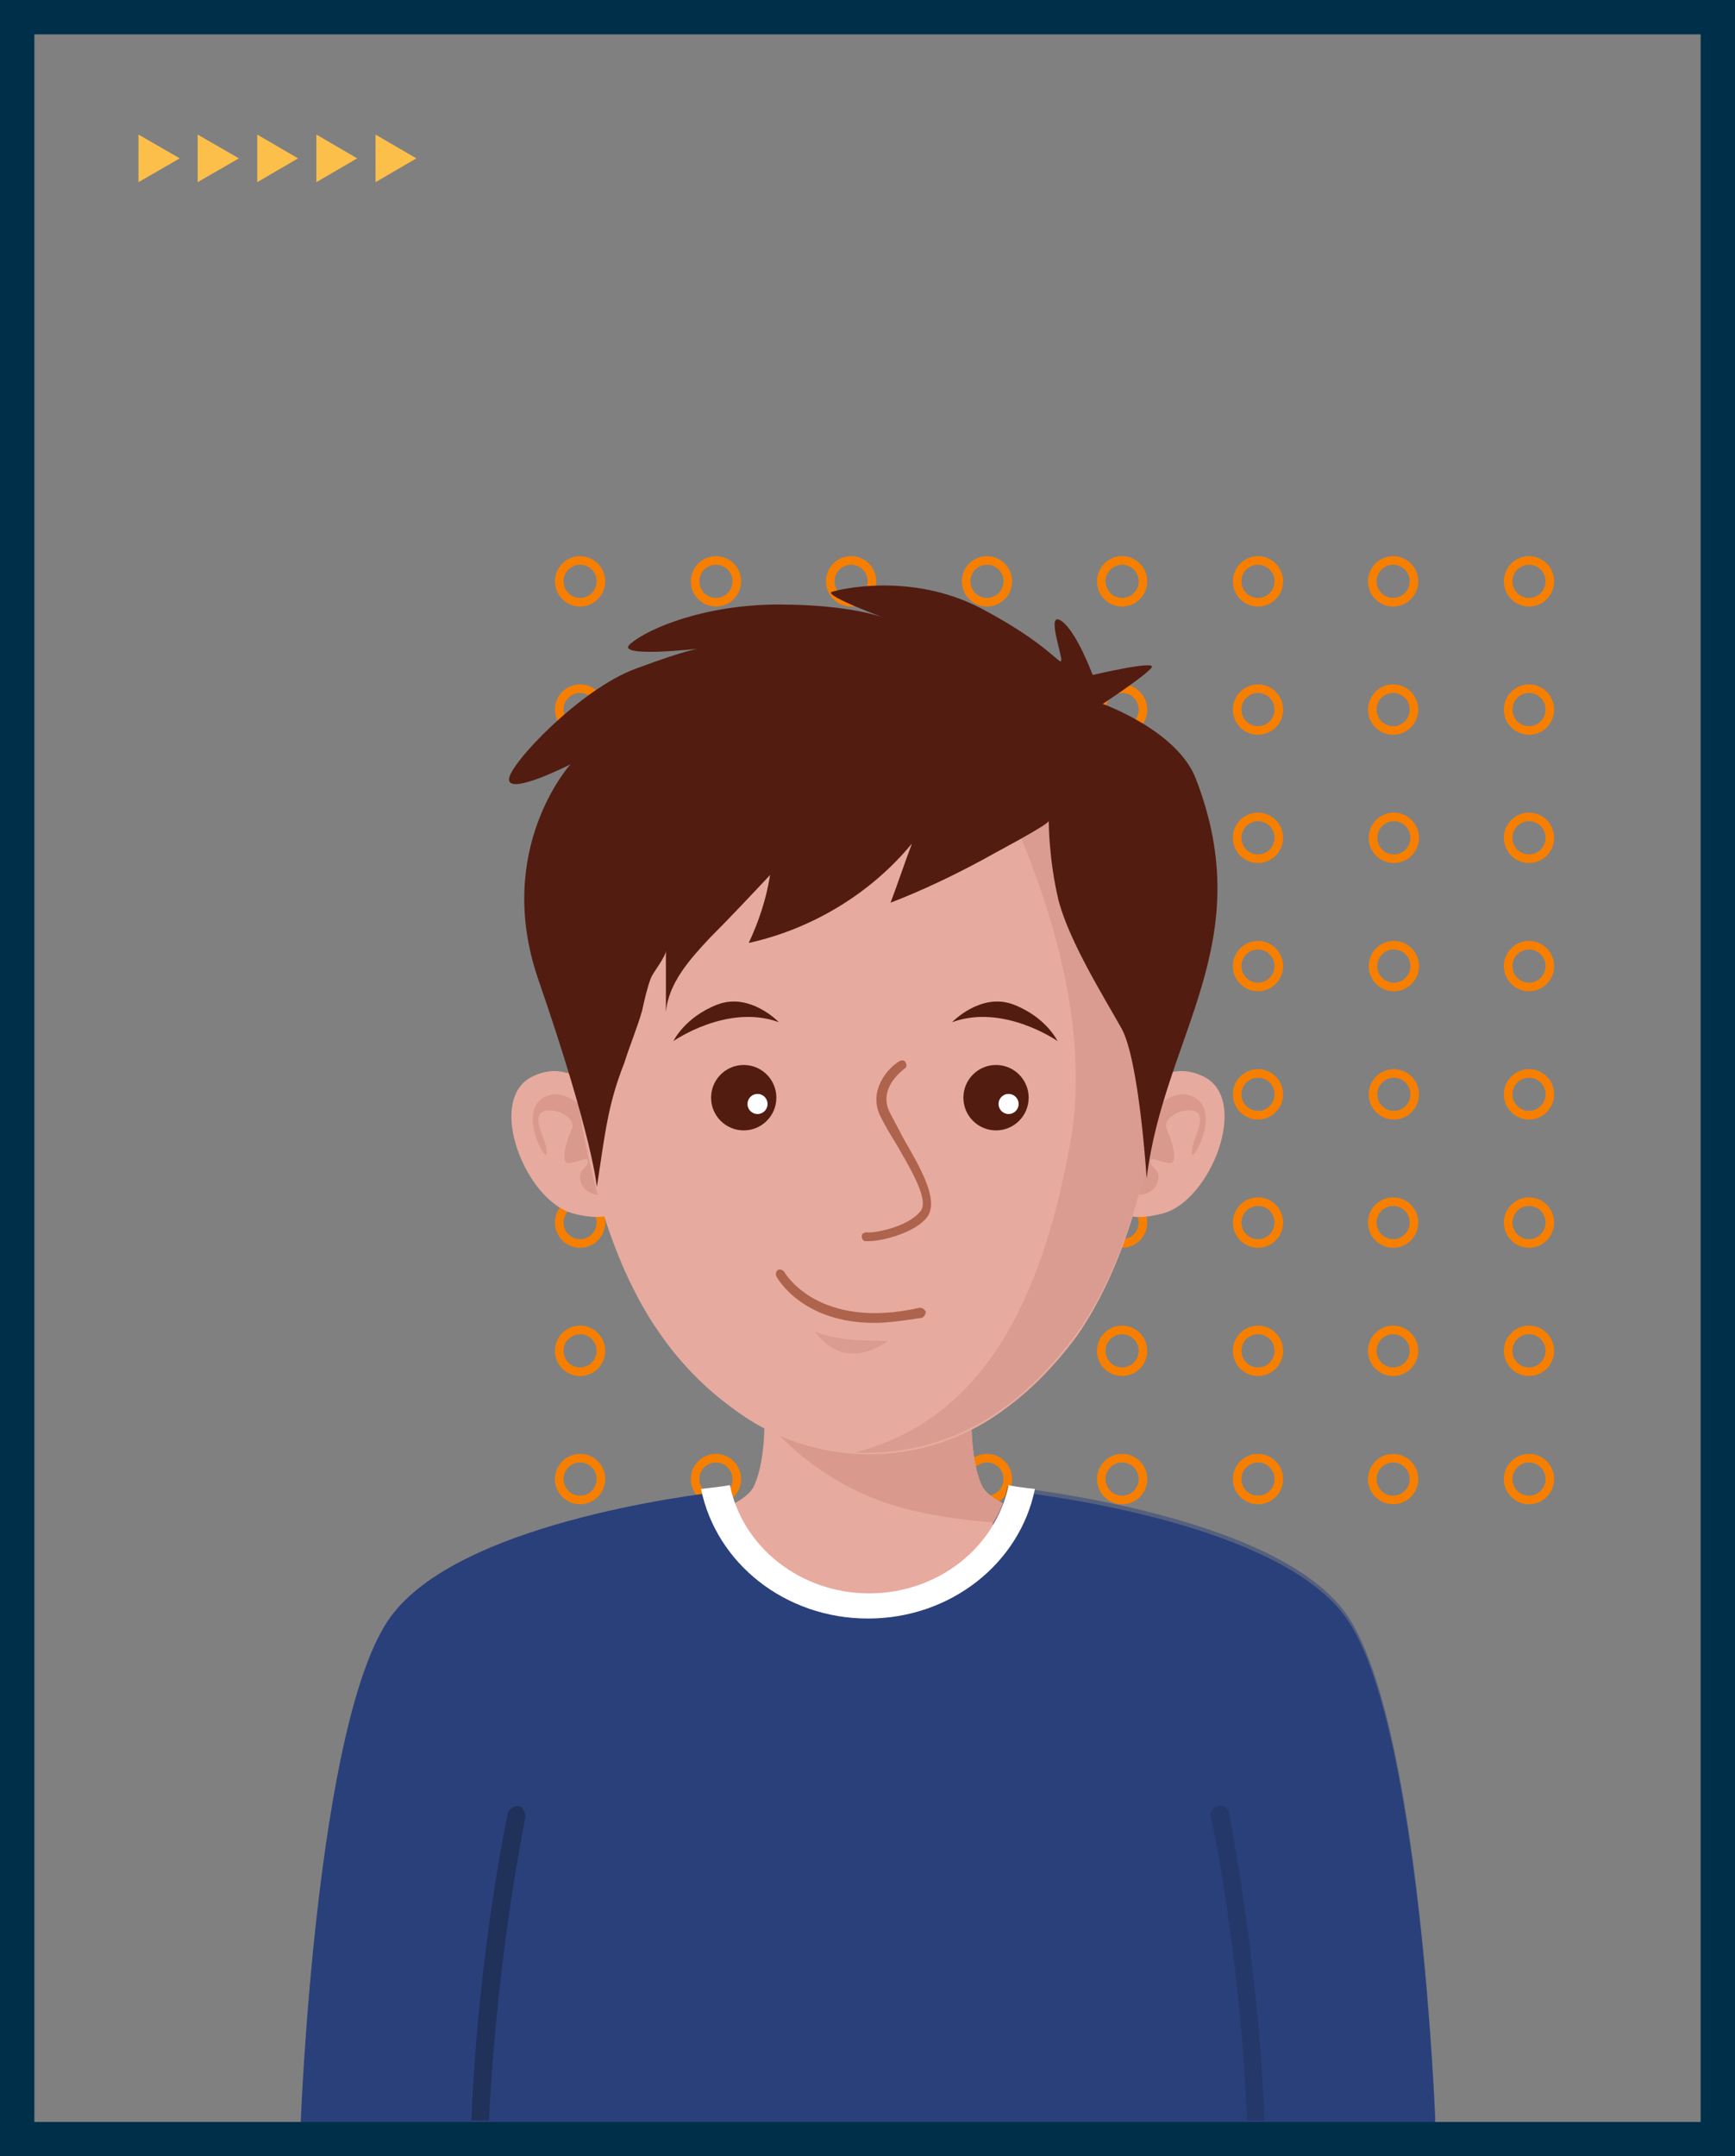 <svg width="404" height="502" viewBox="0 0 404 502" fill="none" xmlns="http://www.w3.org/2000/svg">
<rect x="0" y="0" width="404" height="502" fill="#808080" stroke="none"/>
<path d="M139.929 344.337C139.929 347.02 137.753 349.201 135.074 349.201C132.396 349.201 130.22 347.02 130.22 344.337C130.22 341.653 132.396 339.472 135.074 339.472C137.753 339.472 139.929 341.653 139.929 344.337Z" stroke="#F77F00" stroke-width="2" stroke-miterlimit="10" stroke-linecap="round" stroke-linejoin="round"/>
<path d="M166.711 349.201C169.392 349.201 171.566 347.023 171.566 344.337C171.566 341.65 169.392 339.472 166.711 339.472C164.03 339.472 161.857 341.65 161.857 344.337C161.857 347.023 164.03 349.201 166.711 349.201Z" stroke="#F77F00" stroke-width="2" stroke-miterlimit="10" stroke-linecap="round" stroke-linejoin="round"/>
<path d="M198.181 349.201C200.862 349.201 203.035 347.023 203.035 344.337C203.035 341.65 200.862 339.472 198.181 339.472C195.5 339.472 193.327 341.65 193.327 344.337C193.327 347.023 195.5 349.201 198.181 349.201Z" stroke="#F77F00" stroke-width="2" stroke-miterlimit="10" stroke-linecap="round" stroke-linejoin="round"/>
<path d="M229.818 349.201C232.499 349.201 234.673 347.023 234.673 344.337C234.673 341.65 232.499 339.472 229.818 339.472C227.137 339.472 224.964 341.65 224.964 344.337C224.964 347.023 227.137 349.201 229.818 349.201Z" stroke="#F77F00" stroke-width="2" stroke-miterlimit="10" stroke-linecap="round" stroke-linejoin="round"/>
<path d="M261.288 349.201C263.969 349.201 266.142 347.023 266.142 344.337C266.142 341.65 263.969 339.472 261.288 339.472C258.607 339.472 256.433 341.65 256.433 344.337C256.433 347.023 258.607 349.201 261.288 349.201Z" stroke="#F77F00" stroke-width="2" stroke-miterlimit="10" stroke-linecap="round" stroke-linejoin="round"/>
<path d="M292.925 349.201C295.606 349.201 297.779 347.023 297.779 344.337C297.779 341.65 295.606 339.472 292.925 339.472C290.244 339.472 288.071 341.65 288.071 344.337C288.071 347.023 290.244 349.201 292.925 349.201Z" stroke="#F77F00" stroke-width="2" stroke-miterlimit="10" stroke-linecap="round" stroke-linejoin="round"/>
<path d="M324.395 349.201C327.076 349.201 329.249 347.023 329.249 344.337C329.249 341.65 327.076 339.472 324.395 339.472C321.714 339.472 319.54 341.65 319.54 344.337C319.54 347.023 321.714 349.201 324.395 349.201Z" stroke="#F77F00" stroke-width="2" stroke-miterlimit="10" stroke-linecap="round" stroke-linejoin="round"/>
<path d="M360.886 344.337C360.886 347.021 358.71 349.201 356.032 349.201C353.353 349.201 351.177 347.021 351.177 344.337C351.177 341.653 353.353 339.472 356.032 339.472C358.71 339.472 360.886 341.653 360.886 344.337Z" stroke="#F77F00" stroke-width="2" stroke-miterlimit="10" stroke-linecap="round" stroke-linejoin="round"/>
<path d="M139.929 314.48C139.929 317.163 137.753 319.344 135.074 319.344C132.396 319.344 130.22 317.163 130.22 314.48C130.22 311.796 132.396 309.615 135.074 309.615C137.753 309.615 139.929 311.796 139.929 314.48Z" stroke="#F77F00" stroke-width="2" stroke-miterlimit="10" stroke-linecap="round" stroke-linejoin="round"/>
<path d="M166.711 319.344C169.392 319.344 171.566 317.166 171.566 314.48C171.566 311.793 169.392 309.615 166.711 309.615C164.03 309.615 161.857 311.793 161.857 314.48C161.857 317.166 164.03 319.344 166.711 319.344Z" stroke="#F77F00" stroke-width="2" stroke-miterlimit="10" stroke-linecap="round" stroke-linejoin="round"/>
<path d="M198.181 319.344C200.862 319.344 203.035 317.166 203.035 314.48C203.035 311.793 200.862 309.615 198.181 309.615C195.5 309.615 193.327 311.793 193.327 314.48C193.327 317.166 195.5 319.344 198.181 319.344Z" stroke="#F77F00" stroke-width="2" stroke-miterlimit="10" stroke-linecap="round" stroke-linejoin="round"/>
<path d="M229.818 319.344C232.499 319.344 234.673 317.166 234.673 314.48C234.673 311.793 232.499 309.615 229.818 309.615C227.137 309.615 224.964 311.793 224.964 314.48C224.964 317.166 227.137 319.344 229.818 319.344Z" stroke="#F77F00" stroke-width="2" stroke-miterlimit="10" stroke-linecap="round" stroke-linejoin="round"/>
<path d="M261.288 319.344C263.969 319.344 266.142 317.166 266.142 314.48C266.142 311.793 263.969 309.615 261.288 309.615C258.607 309.615 256.433 311.793 256.433 314.48C256.433 317.166 258.607 319.344 261.288 319.344Z" stroke="#F77F00" stroke-width="2" stroke-miterlimit="10" stroke-linecap="round" stroke-linejoin="round"/>
<path d="M292.925 319.344C295.606 319.344 297.779 317.166 297.779 314.48C297.779 311.793 295.606 309.615 292.925 309.615C290.244 309.615 288.071 311.793 288.071 314.48C288.071 317.166 290.244 319.344 292.925 319.344Z" stroke="#F77F00" stroke-width="2" stroke-miterlimit="10" stroke-linecap="round" stroke-linejoin="round"/>
<path d="M324.395 319.344C327.076 319.344 329.249 317.166 329.249 314.48C329.249 311.793 327.076 309.615 324.395 309.615C321.714 309.615 319.54 311.793 319.54 314.48C319.54 317.166 321.714 319.344 324.395 319.344Z" stroke="#F77F00" stroke-width="2" stroke-miterlimit="10" stroke-linecap="round" stroke-linejoin="round"/>
<path d="M360.886 314.48C360.886 317.163 358.71 319.344 356.032 319.344C353.353 319.344 351.177 317.163 351.177 314.48C351.177 311.796 353.353 309.615 356.032 309.615C358.71 309.615 360.886 311.796 360.886 314.48Z" stroke="#F77F00" stroke-width="2" stroke-miterlimit="10" stroke-linecap="round" stroke-linejoin="round"/>
<path d="M139.929 284.622C139.929 287.306 137.753 289.487 135.074 289.487C132.396 289.487 130.22 287.306 130.22 284.622C130.22 281.939 132.396 279.758 135.074 279.758C137.753 279.758 139.929 281.939 139.929 284.622Z" stroke="#F77F00" stroke-width="2" stroke-miterlimit="10" stroke-linecap="round" stroke-linejoin="round"/>
<path d="M166.711 289.487C169.392 289.487 171.566 287.309 171.566 284.622C171.566 281.936 169.392 279.758 166.711 279.758C164.03 279.758 161.857 281.936 161.857 284.622C161.857 287.309 164.03 289.487 166.711 289.487Z" stroke="#F77F00" stroke-width="2" stroke-miterlimit="10" stroke-linecap="round" stroke-linejoin="round"/>
<path d="M198.181 289.487C200.862 289.487 203.035 287.309 203.035 284.622C203.035 281.936 200.862 279.758 198.181 279.758C195.5 279.758 193.327 281.936 193.327 284.622C193.327 287.309 195.5 289.487 198.181 289.487Z" stroke="#F77F00" stroke-width="2" stroke-miterlimit="10" stroke-linecap="round" stroke-linejoin="round"/>
<path d="M229.818 289.487C232.499 289.487 234.673 287.309 234.673 284.622C234.673 281.936 232.499 279.758 229.818 279.758C227.137 279.758 224.964 281.936 224.964 284.622C224.964 287.309 227.137 289.487 229.818 289.487Z" stroke="#F77F00" stroke-width="2" stroke-miterlimit="10" stroke-linecap="round" stroke-linejoin="round"/>
<path d="M261.288 289.487C263.969 289.487 266.142 287.309 266.142 284.622C266.142 281.936 263.969 279.758 261.288 279.758C258.607 279.758 256.433 281.936 256.433 284.622C256.433 287.309 258.607 289.487 261.288 289.487Z" stroke="#F77F00" stroke-width="2" stroke-miterlimit="10" stroke-linecap="round" stroke-linejoin="round"/>
<path d="M292.925 289.487C295.606 289.487 297.779 287.309 297.779 284.622C297.779 281.936 295.606 279.758 292.925 279.758C290.244 279.758 288.071 281.936 288.071 284.622C288.071 287.309 290.244 289.487 292.925 289.487Z" stroke="#F77F00" stroke-width="2" stroke-miterlimit="10" stroke-linecap="round" stroke-linejoin="round"/>
<path d="M324.395 289.487C327.076 289.487 329.249 287.309 329.249 284.622C329.249 281.936 327.076 279.758 324.395 279.758C321.714 279.758 319.54 281.936 319.54 284.622C319.54 287.309 321.714 289.487 324.395 289.487Z" stroke="#F77F00" stroke-width="2" stroke-miterlimit="10" stroke-linecap="round" stroke-linejoin="round"/>
<path d="M360.886 284.622C360.886 287.306 358.71 289.487 356.032 289.487C353.353 289.487 351.177 287.306 351.177 284.622C351.177 281.939 353.353 279.758 356.032 279.758C358.71 279.758 360.886 281.939 360.886 284.622Z" stroke="#F77F00" stroke-width="2" stroke-miterlimit="10" stroke-linecap="round" stroke-linejoin="round"/>
<path d="M139.929 254.765C139.929 257.449 137.753 259.63 135.074 259.63C132.396 259.63 130.22 257.449 130.22 254.765C130.22 252.081 132.396 249.901 135.074 249.901C137.753 249.901 139.929 252.081 139.929 254.765Z" stroke="#F77F00" stroke-width="2" stroke-miterlimit="10" stroke-linecap="round" stroke-linejoin="round"/>
<path d="M171.566 254.765C171.566 257.449 169.39 259.63 166.711 259.63C164.033 259.63 161.857 257.449 161.857 254.765C161.857 252.081 164.033 249.901 166.711 249.901C169.39 249.901 171.566 252.081 171.566 254.765Z" stroke="#F77F00" stroke-width="2" stroke-miterlimit="10" stroke-linecap="round" stroke-linejoin="round"/>
<path d="M203.203 254.765C203.203 257.449 201.027 259.63 198.348 259.63C195.67 259.63 193.494 257.449 193.494 254.765C193.494 252.081 195.67 249.901 198.348 249.901C200.859 249.901 203.203 252.081 203.203 254.765Z" stroke="#F77F00" stroke-width="2" stroke-miterlimit="10" stroke-linecap="round" stroke-linejoin="round"/>
<path d="M234.673 254.765C234.673 257.449 232.496 259.63 229.818 259.63C227.14 259.63 224.964 257.449 224.964 254.765C224.964 252.081 227.14 249.901 229.818 249.901C232.496 249.901 234.673 252.081 234.673 254.765Z" stroke="#F77F00" stroke-width="2" stroke-miterlimit="10" stroke-linecap="round" stroke-linejoin="round"/>
<path d="M266.31 254.765C266.31 257.449 264.133 259.63 261.455 259.63C258.777 259.63 256.601 257.449 256.601 254.765C256.601 252.081 258.777 249.901 261.455 249.901C264.133 249.901 266.31 252.081 266.31 254.765Z" stroke="#F77F00" stroke-width="2" stroke-miterlimit="10" stroke-linecap="round" stroke-linejoin="round"/>
<path d="M297.779 254.765C297.779 257.449 295.603 259.63 292.925 259.63C290.247 259.63 288.071 257.449 288.071 254.765C288.071 252.081 290.247 249.901 292.925 249.901C295.603 249.901 297.779 252.081 297.779 254.765Z" stroke="#F77F00" stroke-width="2" stroke-miterlimit="10" stroke-linecap="round" stroke-linejoin="round"/>
<path d="M329.416 254.765C329.416 257.449 327.24 259.63 324.562 259.63C321.884 259.63 319.708 257.449 319.708 254.765C319.708 252.081 321.884 249.901 324.562 249.901C327.24 249.901 329.416 252.081 329.416 254.765Z" stroke="#F77F00" stroke-width="2" stroke-miterlimit="10" stroke-linecap="round" stroke-linejoin="round"/>
<path d="M360.886 254.765C360.886 257.449 358.71 259.63 356.032 259.63C353.353 259.63 351.177 257.449 351.177 254.765C351.177 252.081 353.353 249.901 356.032 249.901C358.71 249.901 360.886 252.081 360.886 254.765Z" stroke="#F77F00" stroke-width="2" stroke-miterlimit="10" stroke-linecap="round" stroke-linejoin="round"/>
<path d="M139.929 224.908C139.929 227.592 137.753 229.772 135.074 229.772C132.396 229.772 130.22 227.592 130.22 224.908C130.22 222.224 132.396 220.044 135.074 220.044C137.753 220.044 139.929 222.224 139.929 224.908Z" stroke="#F77F00" stroke-width="2" stroke-miterlimit="10" stroke-linecap="round" stroke-linejoin="round"/>
<path d="M171.566 224.908C171.566 227.592 169.39 229.772 166.711 229.772C164.033 229.772 161.857 227.592 161.857 224.908C161.857 222.224 164.033 220.044 166.711 220.044C169.39 220.044 171.566 222.224 171.566 224.908Z" stroke="#F77F00" stroke-width="2" stroke-miterlimit="10" stroke-linecap="round" stroke-linejoin="round"/>
<path d="M203.203 224.908C203.203 227.592 201.027 229.772 198.348 229.772C195.67 229.772 193.494 227.592 193.494 224.908C193.494 222.224 195.67 220.044 198.348 220.044C200.859 220.044 203.203 222.224 203.203 224.908Z" stroke="#F77F00" stroke-width="2" stroke-miterlimit="10" stroke-linecap="round" stroke-linejoin="round"/>
<path d="M234.673 224.908C234.673 227.592 232.496 229.772 229.818 229.772C227.14 229.772 224.964 227.592 224.964 224.908C224.964 222.224 227.14 220.044 229.818 220.044C232.496 220.044 234.673 222.224 234.673 224.908Z" stroke="#F77F00" stroke-width="2" stroke-miterlimit="10" stroke-linecap="round" stroke-linejoin="round"/>
<path d="M266.31 224.908C266.31 227.592 264.133 229.772 261.455 229.772C258.777 229.772 256.601 227.592 256.601 224.908C256.601 222.224 258.777 220.044 261.455 220.044C264.133 220.044 266.31 222.224 266.31 224.908Z" stroke="#F77F00" stroke-width="2" stroke-miterlimit="10" stroke-linecap="round" stroke-linejoin="round"/>
<path d="M297.779 224.908C297.779 227.592 295.603 229.772 292.925 229.772C290.247 229.772 288.071 227.592 288.071 224.908C288.071 222.224 290.247 220.044 292.925 220.044C295.603 220.044 297.779 222.224 297.779 224.908Z" stroke="#F77F00" stroke-width="2" stroke-miterlimit="10" stroke-linecap="round" stroke-linejoin="round"/>
<path d="M329.416 224.908C329.416 227.592 327.24 229.772 324.562 229.772C321.884 229.772 319.708 227.592 319.708 224.908C319.708 222.224 321.884 220.044 324.562 220.044C327.24 220.044 329.416 222.224 329.416 224.908Z" stroke="#F77F00" stroke-width="2" stroke-miterlimit="10" stroke-linecap="round" stroke-linejoin="round"/>
<path d="M360.886 224.908C360.886 227.592 358.71 229.772 356.032 229.772C353.353 229.772 351.177 227.592 351.177 224.908C351.177 222.224 353.353 220.044 356.032 220.044C358.71 220.044 360.886 222.224 360.886 224.908Z" stroke="#F77F00" stroke-width="2" stroke-miterlimit="10" stroke-linecap="round" stroke-linejoin="round"/>
<path d="M139.929 195.051C139.929 197.734 137.753 199.915 135.074 199.915C132.396 199.915 130.22 197.734 130.22 195.051C130.22 192.367 132.396 190.186 135.074 190.186C137.753 190.186 139.929 192.367 139.929 195.051Z" stroke="#F77F00" stroke-width="2" stroke-miterlimit="10" stroke-linecap="round" stroke-linejoin="round"/>
<path d="M171.566 195.051C171.566 197.734 169.39 199.915 166.711 199.915C164.033 199.915 161.857 197.734 161.857 195.051C161.857 192.367 164.033 190.186 166.711 190.186C169.39 190.186 171.566 192.367 171.566 195.051Z" stroke="#F77F00" stroke-width="2" stroke-miterlimit="10" stroke-linecap="round" stroke-linejoin="round"/>
<path d="M203.203 195.051C203.203 197.734 201.027 199.915 198.348 199.915C195.67 199.915 193.494 197.734 193.494 195.051C193.494 192.367 195.67 190.186 198.348 190.186C200.859 190.186 203.203 192.367 203.203 195.051Z" stroke="#F77F00" stroke-width="2" stroke-miterlimit="10" stroke-linecap="round" stroke-linejoin="round"/>
<path d="M234.673 195.051C234.673 197.734 232.496 199.915 229.818 199.915C227.14 199.915 224.964 197.734 224.964 195.051C224.964 192.367 227.14 190.186 229.818 190.186C232.496 190.186 234.673 192.367 234.673 195.051Z" stroke="#F77F00" stroke-width="2" stroke-miterlimit="10" stroke-linecap="round" stroke-linejoin="round"/>
<path d="M266.31 195.051C266.31 197.734 264.133 199.915 261.455 199.915C258.777 199.915 256.601 197.734 256.601 195.051C256.601 192.367 258.777 190.186 261.455 190.186C264.133 190.186 266.31 192.367 266.31 195.051Z" stroke="#F77F00" stroke-width="2" stroke-miterlimit="10" stroke-linecap="round" stroke-linejoin="round"/>
<path d="M297.779 195.051C297.779 197.734 295.603 199.915 292.925 199.915C290.247 199.915 288.071 197.734 288.071 195.051C288.071 192.367 290.247 190.186 292.925 190.186C295.603 190.186 297.779 192.367 297.779 195.051Z" stroke="#F77F00" stroke-width="2" stroke-miterlimit="10" stroke-linecap="round" stroke-linejoin="round"/>
<path d="M329.416 195.051C329.416 197.734 327.24 199.915 324.562 199.915C321.884 199.915 319.708 197.734 319.708 195.051C319.708 192.367 321.884 190.186 324.562 190.186C327.24 190.186 329.416 192.367 329.416 195.051Z" stroke="#F77F00" stroke-width="2" stroke-miterlimit="10" stroke-linecap="round" stroke-linejoin="round"/>
<path d="M360.886 195.051C360.886 197.734 358.71 199.915 356.032 199.915C353.353 199.915 351.177 197.734 351.177 195.051C351.177 192.367 353.353 190.186 356.032 190.186C358.71 190.186 360.886 192.367 360.886 195.051Z" stroke="#F77F00" stroke-width="2" stroke-miterlimit="10" stroke-linecap="round" stroke-linejoin="round"/>
<path d="M139.929 165.194C139.929 167.877 137.753 170.058 135.074 170.058C132.396 170.058 130.22 167.877 130.22 165.194C130.22 162.51 132.396 160.329 135.074 160.329C137.753 160.329 139.929 162.51 139.929 165.194Z" stroke="#F77F00" stroke-width="2" stroke-miterlimit="10" stroke-linecap="round" stroke-linejoin="round"/>
<path d="M166.711 170.058C169.392 170.058 171.566 167.88 171.566 165.194C171.566 162.507 169.392 160.329 166.711 160.329C164.03 160.329 161.857 162.507 161.857 165.194C161.857 167.88 164.03 170.058 166.711 170.058Z" stroke="#F77F00" stroke-width="2" stroke-miterlimit="10" stroke-linecap="round" stroke-linejoin="round"/>
<path d="M198.181 170.058C200.862 170.058 203.035 167.88 203.035 165.194C203.035 162.507 200.862 160.329 198.181 160.329C195.5 160.329 193.327 162.507 193.327 165.194C193.327 167.88 195.5 170.058 198.181 170.058Z" stroke="#F77F00" stroke-width="2" stroke-miterlimit="10" stroke-linecap="round" stroke-linejoin="round"/>
<path d="M229.818 170.058C232.499 170.058 234.673 167.88 234.673 165.194C234.673 162.507 232.499 160.329 229.818 160.329C227.137 160.329 224.964 162.507 224.964 165.194C224.964 167.88 227.137 170.058 229.818 170.058Z" stroke="#F77F00" stroke-width="2" stroke-miterlimit="10" stroke-linecap="round" stroke-linejoin="round"/>
<path d="M261.288 170.058C263.969 170.058 266.142 167.88 266.142 165.194C266.142 162.507 263.969 160.329 261.288 160.329C258.607 160.329 256.433 162.507 256.433 165.194C256.433 167.88 258.607 170.058 261.288 170.058Z" stroke="#F77F00" stroke-width="2" stroke-miterlimit="10" stroke-linecap="round" stroke-linejoin="round"/>
<path d="M292.925 170.058C295.606 170.058 297.779 167.88 297.779 165.194C297.779 162.507 295.606 160.329 292.925 160.329C290.244 160.329 288.071 162.507 288.071 165.194C288.071 167.88 290.244 170.058 292.925 170.058Z" stroke="#F77F00" stroke-width="2" stroke-miterlimit="10" stroke-linecap="round" stroke-linejoin="round"/>
<path d="M324.395 170.058C327.076 170.058 329.249 167.88 329.249 165.194C329.249 162.507 327.076 160.329 324.395 160.329C321.714 160.329 319.54 162.507 319.54 165.194C319.54 167.88 321.714 170.058 324.395 170.058Z" stroke="#F77F00" stroke-width="2" stroke-miterlimit="10" stroke-linecap="round" stroke-linejoin="round"/>
<path d="M360.886 165.194C360.886 167.877 358.71 170.058 356.032 170.058C353.353 170.058 351.177 167.877 351.177 165.194C351.177 162.51 353.353 160.329 356.032 160.329C358.71 160.329 360.886 162.51 360.886 165.194Z" stroke="#F77F00" stroke-width="2" stroke-miterlimit="10" stroke-linecap="round" stroke-linejoin="round"/>
<path d="M139.929 135.336C139.929 138.02 137.753 140.201 135.074 140.201C132.396 140.201 130.22 138.02 130.22 135.336C130.22 132.653 132.396 130.472 135.074 130.472C137.753 130.472 139.929 132.653 139.929 135.336Z" stroke="#F77F00" stroke-width="2" stroke-miterlimit="10" stroke-linecap="round" stroke-linejoin="round"/>
<path d="M166.711 140.201C169.392 140.201 171.566 138.023 171.566 135.336C171.566 132.65 169.392 130.472 166.711 130.472C164.03 130.472 161.857 132.65 161.857 135.336C161.857 138.023 164.03 140.201 166.711 140.201Z" stroke="#F77F00" stroke-width="2" stroke-miterlimit="10" stroke-linecap="round" stroke-linejoin="round"/>
<path d="M198.181 140.201C200.862 140.201 203.035 138.023 203.035 135.336C203.035 132.65 200.862 130.472 198.181 130.472C195.5 130.472 193.327 132.65 193.327 135.336C193.327 138.023 195.5 140.201 198.181 140.201Z" stroke="#F77F00" stroke-width="2" stroke-miterlimit="10" stroke-linecap="round" stroke-linejoin="round"/>
<path d="M229.818 140.201C232.499 140.201 234.673 138.023 234.673 135.336C234.673 132.65 232.499 130.472 229.818 130.472C227.137 130.472 224.964 132.65 224.964 135.336C224.964 138.023 227.137 140.201 229.818 140.201Z" stroke="#F77F00" stroke-width="2" stroke-miterlimit="10" stroke-linecap="round" stroke-linejoin="round"/>
<path d="M261.288 140.201C263.969 140.201 266.142 138.023 266.142 135.336C266.142 132.65 263.969 130.472 261.288 130.472C258.607 130.472 256.433 132.65 256.433 135.336C256.433 138.023 258.607 140.201 261.288 140.201Z" stroke="#F77F00" stroke-width="2" stroke-miterlimit="10" stroke-linecap="round" stroke-linejoin="round"/>
<path d="M292.925 140.201C295.606 140.201 297.779 138.023 297.779 135.336C297.779 132.65 295.606 130.472 292.925 130.472C290.244 130.472 288.071 132.65 288.071 135.336C288.071 138.023 290.244 140.201 292.925 140.201Z" stroke="#F77F00" stroke-width="2" stroke-miterlimit="10" stroke-linecap="round" stroke-linejoin="round"/>
<path d="M324.395 140.201C327.076 140.201 329.249 138.023 329.249 135.336C329.249 132.65 327.076 130.472 324.395 130.472C321.714 130.472 319.54 132.65 319.54 135.336C319.54 138.023 321.714 140.201 324.395 140.201Z" stroke="#F77F00" stroke-width="2" stroke-miterlimit="10" stroke-linecap="round" stroke-linejoin="round"/>
<path d="M360.886 135.336C360.886 138.02 358.71 140.201 356.032 140.201C353.353 140.201 351.177 138.02 351.177 135.336C351.177 132.653 353.353 130.472 356.032 130.472C358.71 130.472 360.886 132.653 360.886 135.336Z" stroke="#F77F00" stroke-width="2" stroke-miterlimit="10" stroke-linecap="round" stroke-linejoin="round"/>
<mask id="mask0_4_1868" style="mask-type:alpha" maskUnits="userSpaceOnUse" x="-1" y="-3" width="406" height="507">
<rect x="1.5" y="-0.5" width="401" height="502" fill="black" stroke="black" stroke-width="5"/>
</mask>
<g mask="url(#mask0_4_1868)">
<path d="M228.712 346.051C224.328 336.971 226.958 316.469 226.958 316.469L202.114 314.712L177.27 316.469C177.27 316.469 179.9 336.971 175.516 346.051C171.132 355.131 129.919 359.524 129.919 359.524C129.919 359.524 129.919 370.361 136.934 384.42C142.487 395.549 179.9 400.822 195.391 402.579C199.776 403.165 204.452 403.165 208.837 402.579C224.328 400.822 261.448 395.842 267.294 384.42C274.309 370.068 274.309 359.524 274.309 359.524C274.309 359.524 233.389 354.838 228.712 346.051Z" fill="#E7AA9E"/>
<path d="M228.712 346.051C224.328 336.972 226.958 316.469 226.958 316.469L202.114 314.712L177.27 316.469C177.27 316.469 178.146 323.206 178.146 330.528C186.915 340.779 198.899 348.98 214.975 352.202C226.666 354.545 237.189 355.131 246.834 354.252C238.065 352.202 230.466 349.566 228.712 346.051Z" fill="#D9998D"/>
<path d="M141.026 258.77C141.026 258.77 135.18 245.297 124.073 250.569C112.966 255.841 122.319 279.565 133.426 282.494C144.533 285.423 147.456 280.151 146.287 272.535C145.118 264.92 141.026 258.77 141.026 258.77Z" fill="#E7AA9E"/>
<path d="M142.195 266.385C142.195 266.385 133.719 250.569 126.119 255.841C120.858 259.649 127.288 271.071 127.288 268.435C127.581 265.799 123.489 260.234 126.412 258.77C129.334 257.598 134.303 260.234 133.134 262.87C131.965 265.506 130.211 271.071 132.55 270.778C134.888 270.485 136.934 269.021 136.934 270.485C136.934 271.95 134.011 272.243 135.472 275.757C136.934 278.979 143.072 279.272 143.364 274.879C143.656 270.193 142.195 266.385 142.195 266.385Z" fill="#D9998D"/>
<path d="M263.202 258.77C263.202 258.77 269.048 245.297 280.155 250.569C291.262 255.841 281.909 279.565 270.802 282.494C259.695 285.423 256.772 280.151 257.941 272.535C259.11 264.92 263.202 258.77 263.202 258.77Z" fill="#E7AA9E"/>
<path d="M262.617 266.385C262.617 266.385 271.094 250.569 278.693 255.841C283.954 259.649 277.524 271.071 277.524 268.435C277.232 265.799 281.324 260.234 278.401 258.77C275.478 257.598 270.509 260.234 271.678 262.87C272.848 265.506 274.601 271.071 272.263 270.778C269.925 270.485 267.879 269.021 267.879 270.485C267.879 271.95 270.802 272.243 269.34 275.757C267.879 278.979 261.741 279.272 261.448 274.879C260.864 270.193 262.617 266.385 262.617 266.385Z" fill="#D9998D"/>
<path d="M267.002 197.263C254.141 158.308 202.114 158.308 202.114 158.308C202.114 158.308 150.087 158.308 137.226 197.263C127.581 227.137 133.719 283.08 154.179 311.197C159.148 318.226 164.701 323.498 170.255 327.599C189.253 342.243 215.559 342.243 234.558 327.599C240.111 323.498 245.373 318.226 250.634 311.197C270.509 283.08 276.647 227.137 267.002 197.263Z" fill="#E7AA9E"/>
<path d="M206.498 312.369C207.375 311.783 196.853 312.954 189.838 310.026C189.838 310.026 195.684 319.691 206.498 312.369Z" fill="#DA9B90"/>
<path d="M220.236 160.651C233.973 183.204 256.187 228.016 249.172 266.385C241.573 308.268 225.789 331.114 199.191 338.143C211.467 338.729 223.743 335.214 234.266 327.306C239.819 323.206 245.08 317.934 250.341 310.904C270.509 283.08 276.94 226.845 267.294 196.97C259.11 173.539 236.604 164.166 220.236 160.651Z" fill="#DA9B90"/>
<path d="M202.406 288.938C202.114 288.938 201.822 288.938 201.529 288.938C200.945 288.938 200.653 288.352 200.653 287.766C200.653 287.18 201.237 286.887 201.822 286.887C203.283 287.18 211.467 285.716 214.39 281.908C216.436 279.272 211.76 271.657 208.544 266.092C207.083 263.749 205.914 261.699 205.037 259.941C202.114 254.084 206.498 248.812 209.421 247.054C210.006 246.761 210.59 246.761 210.883 247.347C211.175 247.933 211.175 248.519 210.59 248.812C210.298 249.104 204.452 253.205 207.083 258.77C207.96 260.527 209.129 262.577 210.298 264.921C214.39 271.95 218.774 279.565 215.852 283.373C213.221 286.887 205.621 288.938 202.406 288.938Z" fill="#AE634D"/>
<path d="M203.575 307.975C186.915 307.975 181.069 297.724 180.777 297.138C180.485 296.553 180.777 295.967 181.069 295.674C181.654 295.381 182.238 295.674 182.531 295.967C182.823 296.553 190.715 309.733 214.098 304.461C214.682 304.461 215.267 304.754 215.559 305.339C215.559 305.925 215.267 306.511 214.682 306.804C210.59 307.39 207.083 307.975 203.575 307.975Z" fill="#AE634D"/>
<path d="M173.178 263.163C177.375 263.163 180.777 259.754 180.777 255.548C180.777 251.342 177.375 247.933 173.178 247.933C168.98 247.933 165.578 251.342 165.578 255.548C165.578 259.754 168.98 263.163 173.178 263.163Z" fill="#521C11"/>
<path d="M176.393 259.355C177.684 259.355 178.731 258.306 178.731 257.012C178.731 255.718 177.684 254.669 176.393 254.669C175.101 254.669 174.054 255.718 174.054 257.012C174.054 258.306 175.101 259.355 176.393 259.355Z" fill="white"/>
<path d="M231.927 263.163C236.124 263.163 239.527 259.754 239.527 255.548C239.527 251.342 236.124 247.933 231.927 247.933C227.73 247.933 224.328 251.342 224.328 255.548C224.328 259.754 227.73 263.163 231.927 263.163Z" fill="#521C11"/>
<path d="M234.85 259.355C236.142 259.355 237.189 258.306 237.189 257.012C237.189 255.718 236.142 254.669 234.85 254.669C233.559 254.669 232.512 255.718 232.512 257.012C232.512 258.306 233.559 259.355 234.85 259.355Z" fill="white"/>
<path d="M181.362 237.974C181.362 237.974 174.639 230.945 167.04 233.874C159.44 236.803 156.809 242.368 156.809 242.368C156.809 242.368 169.378 233.581 181.362 237.974Z" fill="#521C11"/>
<path d="M221.697 237.974C221.697 237.974 228.42 230.945 236.019 233.874C243.619 236.803 246.249 242.368 246.249 242.368C246.249 242.368 233.681 233.581 221.697 237.974Z" fill="#521C11"/>
<path d="M334.228 494.617H70C70 494.617 73.507 400.013 91.045 376.289C106.828 354.908 159.44 348.172 169.67 347C172.593 361.352 186.038 371.896 202.114 371.896C218.19 371.896 231.635 361.059 234.558 347C244.788 348.172 297.4 354.908 313.183 376.289C330.721 400.013 334.228 494.617 334.228 494.617Z" fill="#2A407B"/>
<path d="M122.319 423.081C122.319 423.374 115.889 453.542 113.843 493.668H109.751C111.505 452.956 118.227 422.495 118.227 422.202C118.52 421.031 119.689 420.445 120.858 420.445C121.735 420.738 122.319 421.91 122.319 423.081Z" fill="#20315A"/>
<path d="M294.477 493.668H290.385C288.631 453.542 282.201 423.374 281.909 423.081C281.616 421.909 282.493 420.738 283.662 420.445C284.831 420.152 286.001 421.031 286.293 422.202C286.001 422.495 292.723 452.956 294.477 493.668Z" fill="#20315A"/>
<path d="M138.98 276.343C138.98 276.343 138.103 264.92 125.242 227.723C115.012 197.556 132.842 177.932 132.842 177.932C132.842 177.932 118.52 185.254 118.52 181.447C118.52 177.932 135.18 160.358 148.041 155.672C160.609 150.986 162.948 150.986 162.948 150.986C162.948 150.986 142.487 153.329 146.872 149.814C150.964 146.3 164.117 140.735 181.362 140.735C198.607 140.735 206.206 143.957 206.206 143.957C206.206 143.957 191.884 138.685 193.638 137.806C195.391 137.22 212.052 133.12 228.42 141.613C244.496 150.107 247.126 155.379 247.126 153.622C247.126 151.865 243.619 142.199 247.126 144.542C250.634 146.886 254.434 157.137 254.434 157.137C254.434 157.137 269.34 153.622 268.171 155.379C267.002 157.137 256.772 163.873 256.772 163.873C256.772 163.873 274.017 170.024 278.401 181.154C293.308 219.522 271.094 240.903 267.002 274.293C267.002 274.293 265.248 246.761 261.156 239.439C257.064 232.117 249.172 219.522 246.542 209.857C244.203 200.192 244.203 191.405 244.203 191.112C244.203 191.991 230.758 199.02 229.297 199.899C222.282 203.706 214.975 207.221 207.375 210.15C209.129 205.464 210.59 201.07 212.344 196.384C202.699 208.1 188.961 216.301 174.347 219.522C176.685 214.543 178.439 209.271 179.316 203.706C174.639 208.685 169.962 213.664 165.286 218.351C160.609 223.33 155.64 228.895 155.056 235.631C155.056 230.945 155.056 225.966 155.056 221.28C155.056 222.744 152.133 226.259 151.548 227.723C150.671 230.066 150.087 232.702 149.502 235.338C148.333 239.439 146.579 243.539 145.41 247.347C141.611 257.012 141.026 262.87 138.98 276.343Z" fill="#521C11"/>
<path opacity="0.5" d="M334.228 493.667C334.228 493.667 330.721 399.064 313.183 375.34C297.4 353.959 244.788 347.222 234.558 346.051C233.973 349.273 232.804 352.201 231.05 354.837C233.389 355.423 255.603 360.695 266.417 389.399C274.601 410.78 267.002 462.914 263.494 493.667H334.228Z" fill="#2A407B"/>
<path d="M163.24 346.637C166.747 363.917 182.823 376.804 202.114 376.804C221.405 376.804 237.481 363.917 240.988 346.637C238.358 346.344 236.019 346.051 234.85 345.758C231.927 360.11 218.482 370.947 202.406 370.947C186.33 370.947 172.885 360.11 169.962 345.758C168.209 346.051 165.87 346.344 163.24 346.637Z" fill="white"/>
<path d="M32.25 31.328L41.853 36.868L32.25 42.409V31.328Z" fill="#FCBF49"/>
<path d="M46.024 31.328L55.627 36.868L46.024 42.409V31.328Z" fill="#FCBF49"/>
<path d="M59.895 31.328L69.401 36.868L59.895 42.409V31.328Z" fill="#FCBF49"/>
<path d="M73.669 31.328L83.175 36.868L73.669 42.409V31.328Z" fill="#FCBF49"/>
<path d="M87.443 31.328L96.949 36.868L87.443 42.409V31.328Z" fill="#FCBF49"/>
</g>
<rect x="4" y="4" width="396" height="494" stroke="#003049" stroke-width="8"/>
</svg>
